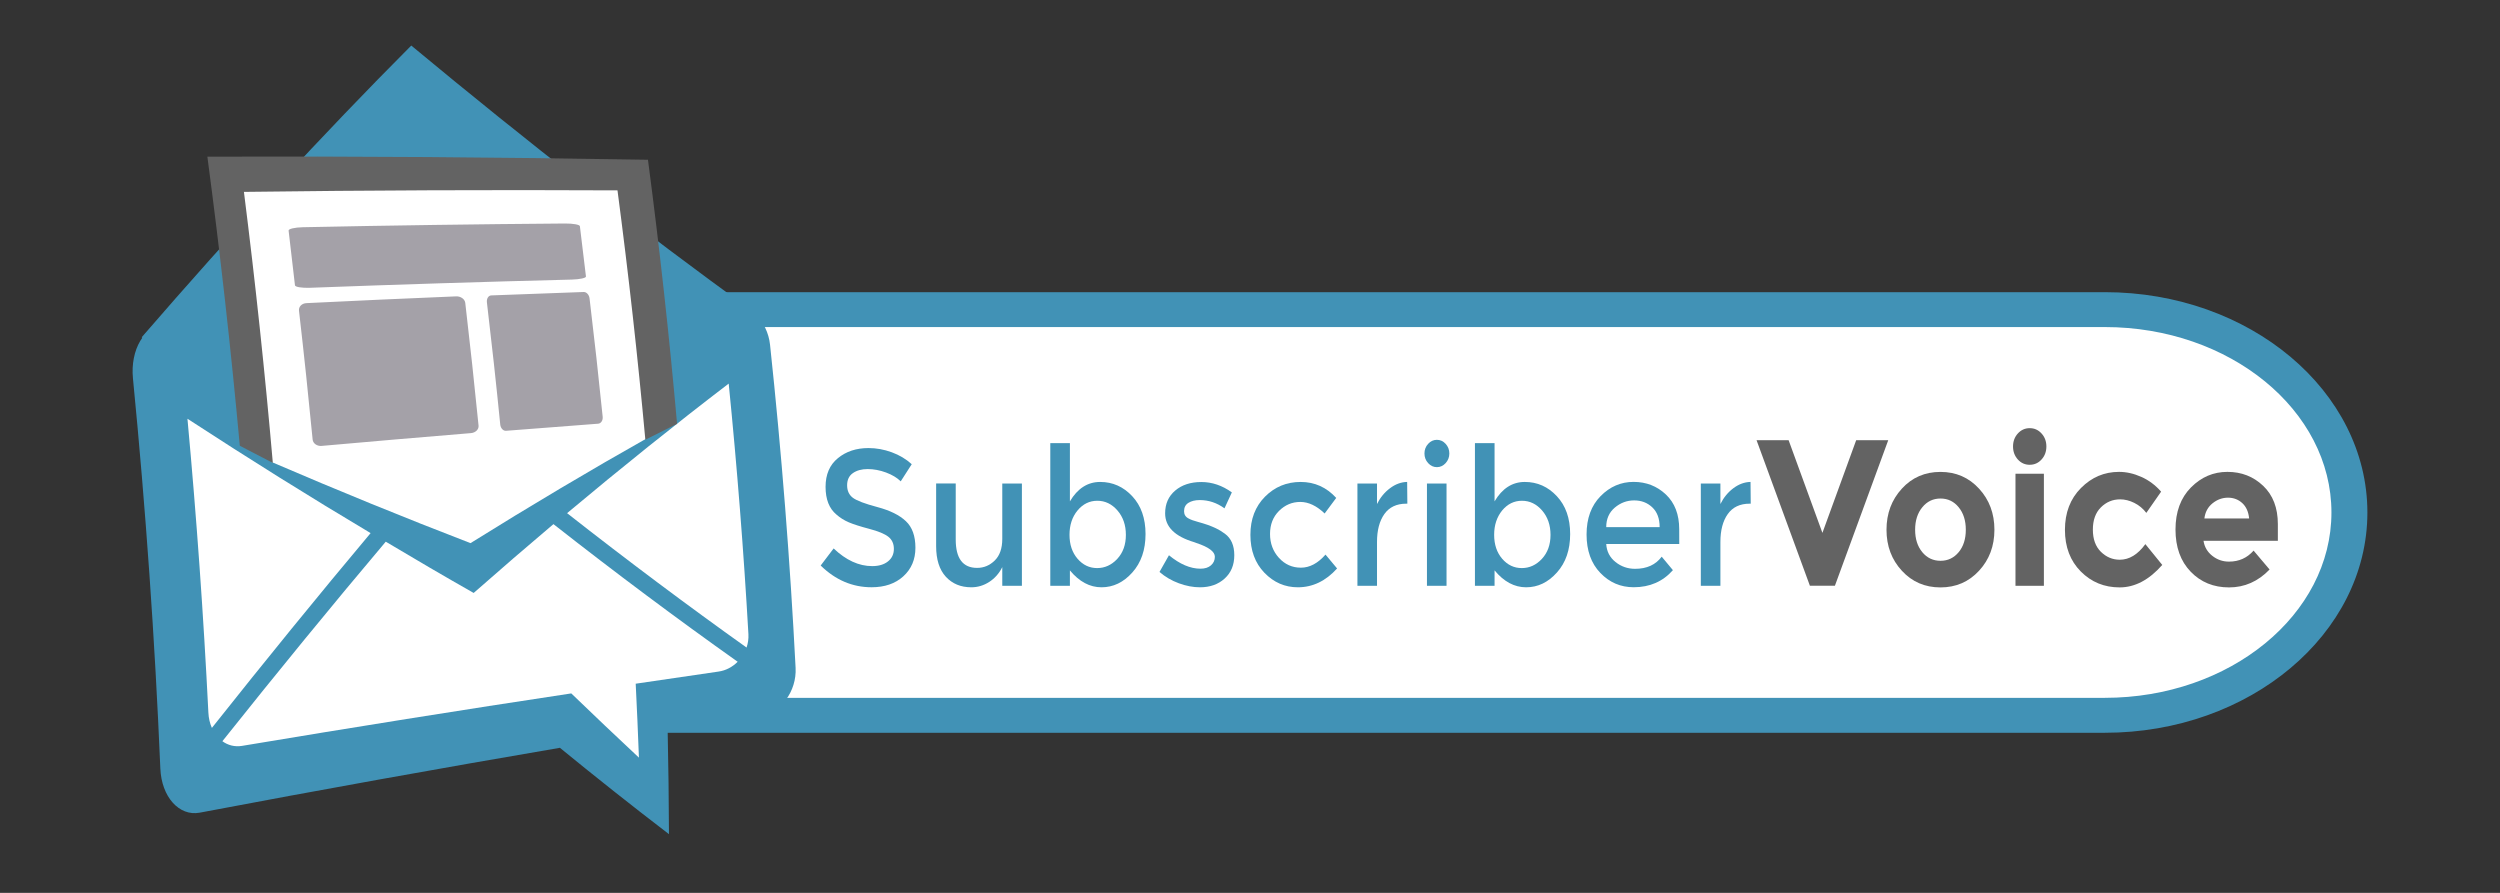 <?xml version="1.0" encoding="utf-8"?>
<!-- Generator: Adobe Illustrator 16.0.0, SVG Export Plug-In . SVG Version: 6.00 Build 0)  -->
<!DOCTYPE svg PUBLIC "-//W3C//DTD SVG 1.1//EN" "http://www.w3.org/Graphics/SVG/1.1/DTD/svg11.dtd">
<svg version="1.1" id="Layer_1" xmlns="http://www.w3.org/2000/svg" xmlns:xlink="http://www.w3.org/1999/xlink" x="0px" y="0px"
	 width="252.936px" height="90.334px" viewBox="0 0 252.936 90.334" enable-background="new 0 0 252.936 90.334"
	 xml:space="preserve">
<rect x="0" y="0" width="252.936" height="90.334" fill="#333333" stroke="none"/>
<g>
	<path fill="#FFFFFF" d="M237.699,51.849c0,11.332-11.082,20.521-24.748,20.521H57.612c-13.668,0-24.75-9.188-24.75-20.521l0,0
		c0-11.333,11.082-20.522,24.75-20.522h155.341C226.617,31.325,237.699,40.513,237.699,51.849L237.699,51.849z"/>
	<path fill="#4192B6" d="M212.951,74.138H57.612c-14.648,0-26.569-10-26.569-22.287c0-12.292,11.921-22.291,26.569-22.291h155.341
		c14.652,0,26.566,9.998,26.566,22.291C239.52,64.138,227.606,74.138,212.951,74.138z M57.612,33.09
		c-12.642,0-22.929,8.415-22.929,18.759s10.286,18.754,22.929,18.754h155.341c12.644,0,22.929-8.41,22.929-18.754
		s-10.284-18.759-22.93-18.759H57.612z"/>
</g>
<rect x="101.376" y="46.776" fill="none" width="113.927" height="15.371"/>
<g enable-background="new    ">
	<path fill="#4192B6" d="M87.789,47.458c-0.607,0-1.107,0.135-1.497,0.408c-0.392,0.273-0.585,0.685-0.585,1.232
		c0,0.553,0.193,0.973,0.585,1.268c0.389,0.29,1.219,0.604,2.489,0.941c1.269,0.338,2.226,0.812,2.869,1.422
		c0.646,0.606,0.967,1.506,0.967,2.689c0,1.188-0.407,2.148-1.225,2.893c-0.812,0.737-1.884,1.105-3.207,1.105
		c-1.937,0-3.653-0.729-5.153-2.198l1.311-1.729c1.251,1.19,2.551,1.788,3.898,1.788c0.674,0,1.208-0.158,1.604-0.479
		c0.396-0.316,0.593-0.738,0.593-1.263s-0.187-0.935-0.559-1.228c-0.371-0.291-1.012-0.559-1.921-0.797
		c-0.91-0.24-1.602-0.46-2.072-0.66c-0.473-0.201-0.893-0.465-1.259-0.789c-0.732-0.608-1.1-1.541-1.1-2.801
		c0-1.259,0.416-2.228,1.25-2.906c0.833-0.683,1.862-1.021,3.093-1.021c0.791,0,1.575,0.142,2.354,0.426
		c0.78,0.287,1.453,0.689,2.021,1.207L91.13,48.7c-0.368-0.364-0.863-0.662-1.489-0.896C89.016,47.575,88.397,47.458,87.789,47.458z
		"/>
	<path fill="#4192B6" d="M101.405,54.519v-5.601h1.985v10.347h-1.985v-1.888c-0.316,0.636-0.759,1.136-1.318,1.498
		c-0.562,0.362-1.167,0.544-1.815,0.544c-1.062,0-1.923-0.355-2.578-1.068c-0.654-0.715-0.981-1.744-0.981-3.093v-6.342h1.982v5.679
		c0,1.907,0.722,2.861,2.162,2.861c0.687,0,1.281-0.251,1.789-0.751C101.152,56.206,101.405,55.478,101.405,54.519z"/>
	<path fill="#4192B6" d="M111.309,48.761c1.263,0,2.344,0.48,3.242,1.44s1.348,2.235,1.348,3.832c0,1.595-0.444,2.89-1.337,3.888
		c-0.893,1.001-1.932,1.498-3.119,1.498c-1.187,0-2.253-0.57-3.196-1.711v1.557h-1.984V44.833h1.984v5.893
		C109.023,49.416,110.044,48.761,111.309,48.761z M108.207,54.11c0,0.986,0.271,1.791,0.814,2.423
		c0.543,0.629,1.205,0.942,1.984,0.942s1.459-0.312,2.038-0.935c0.578-0.624,0.867-1.431,0.867-2.424
		c0-0.991-0.283-1.812-0.852-2.47c-0.565-0.653-1.247-0.982-2.037-0.982c-0.792,0-1.459,0.329-2.002,0.982
		C108.478,52.302,108.207,53.124,108.207,54.11z"/>
	<path fill="#4192B6" d="M124.879,56.172c0,0.985-0.324,1.772-0.976,2.362c-0.647,0.59-1.48,0.885-2.497,0.885
		c-0.687,0-1.396-0.134-2.137-0.406c-0.735-0.271-1.39-0.656-1.958-1.146l0.958-1.69c1.101,0.906,2.162,1.36,3.189,1.36
		c0.448,0,0.803-0.113,1.062-0.34c0.262-0.229,0.393-0.518,0.393-0.866c0-0.521-0.627-0.985-1.878-1.397
		c-0.096-0.041-0.166-0.064-0.212-0.08c-1.962-0.582-2.941-1.557-2.941-2.916c0-0.961,0.339-1.729,1.019-2.306
		c0.681-0.577,1.562-0.864,2.648-0.864s2.115,0.351,3.083,1.049l-0.744,1.613c-0.769-0.558-1.602-0.836-2.498-0.836
		c-0.474,0-0.855,0.096-1.151,0.28c-0.296,0.188-0.442,0.47-0.442,0.847c0,0.338,0.154,0.584,0.46,0.737
		c0.212,0.118,0.511,0.229,0.895,0.33c0.385,0.106,0.725,0.209,1.021,0.312c0.294,0.104,0.581,0.221,0.856,0.352
		c0.278,0.13,0.577,0.311,0.896,0.544C124.56,54.461,124.879,55.187,124.879,56.172z"/>
	<path fill="#4192B6" d="M131.312,59.419c-1.312,0-2.438-0.488-3.385-1.469c-0.945-0.979-1.418-2.26-1.418-3.84
		c0-1.582,0.492-2.869,1.479-3.861c0.985-0.991,2.188-1.488,3.604-1.488c1.418,0,2.617,0.54,3.599,1.615l-1.17,1.575
		c-0.813-0.778-1.636-1.168-2.464-1.168c-0.827,0-1.543,0.303-2.151,0.905c-0.606,0.602-0.911,1.381-0.911,2.334
		s0.301,1.76,0.902,2.42c0.604,0.664,1.345,0.992,2.225,0.992s1.711-0.439,2.486-1.322l1.172,1.402
		C134.134,58.783,132.81,59.419,131.312,59.419z"/>
	<path fill="#4192B6" d="M142.278,50.959c-0.979,0-1.719,0.351-2.215,1.05c-0.496,0.7-0.745,1.643-0.745,2.821v4.435h-1.981V48.918
		h1.981v2.079c0.319-0.646,0.757-1.18,1.305-1.594c0.55-0.416,1.131-0.629,1.745-0.645l0.02,2.198
		C142.348,50.959,142.313,50.959,142.278,50.959z"/>
	<path fill="#4192B6" d="M144.49,46.854c-0.248-0.271-0.371-0.598-0.371-0.975c0-0.375,0.123-0.701,0.371-0.972
		c0.25-0.273,0.544-0.409,0.887-0.409c0.342,0,0.639,0.136,0.887,0.409c0.246,0.271,0.372,0.597,0.372,0.972
		c0,0.377-0.126,0.701-0.372,0.975c-0.248,0.271-0.545,0.41-0.887,0.41C145.034,47.265,144.74,47.126,144.49,46.854z
		 M146.352,59.265h-1.981V48.918h1.981V59.265z"/>
	<path fill="#4192B6" d="M154.271,48.761c1.267,0,2.347,0.48,3.241,1.44c0.898,0.96,1.348,2.235,1.348,3.832
		c0,1.595-0.443,2.89-1.338,3.888c-0.892,1.001-1.931,1.498-3.118,1.498c-1.187,0-2.254-0.57-3.193-1.711v1.557h-1.985V44.833h1.985
		v5.893C151.985,49.416,153.006,48.761,154.271,48.761z M151.17,54.11c0,0.986,0.271,1.791,0.812,2.423
		c0.544,0.629,1.205,0.942,1.984,0.942c0.781,0,1.459-0.312,2.037-0.935c0.578-0.624,0.87-1.431,0.87-2.424
		c0-0.991-0.285-1.812-0.853-2.47c-0.565-0.653-1.248-0.982-2.037-0.982c-0.793,0-1.46,0.329-2.004,0.982
		C151.444,52.304,151.17,53.124,151.17,54.11z"/>
	<path fill="#4192B6" d="M169.898,55.042h-7.389c0.048,0.754,0.36,1.359,0.939,1.82c0.577,0.461,1.239,0.688,1.982,0.688
		c1.182,0,2.08-0.407,2.692-1.227l1.133,1.362c-1.014,1.151-2.339,1.729-3.969,1.729c-1.321,0-2.445-0.481-3.373-1.448
		c-0.929-0.966-1.393-2.265-1.393-3.89c0-1.628,0.474-2.92,1.418-3.88c0.942-0.961,2.059-1.44,3.337-1.44
		c1.282,0,2.373,0.427,3.271,1.275c0.896,0.85,1.347,2.021,1.347,3.51L169.898,55.042L169.898,55.042z M162.509,53.332h5.405
		c0-0.869-0.251-1.537-0.746-2.003c-0.495-0.469-1.106-0.701-1.833-0.701c-0.729,0-1.38,0.243-1.959,0.729
		C162.799,51.844,162.509,52.503,162.509,53.332z"/>
	<path fill="#4192B6" d="M177.02,50.959c-0.979,0-1.719,0.351-2.214,1.05c-0.497,0.7-0.745,1.643-0.745,2.821v4.435h-1.982V48.918
		h1.982v2.079c0.319-0.646,0.753-1.18,1.301-1.594c0.553-0.416,1.135-0.629,1.746-0.645l0.021,2.198
		C177.091,50.959,177.055,50.959,177.02,50.959z"/>
</g>
<g enable-background="new    ">
	<path fill="#636363" d="M184.382,53.914l3.415-9.374h3.243l-5.395,14.723h-2.53l-5.395-14.723h3.243L184.382,53.914z"/>
	<path fill="#636363" d="M201.784,53.597c0,1.646-0.52,3.028-1.557,4.149c-1.035,1.125-2.338,1.685-3.901,1.685
		c-1.567,0-2.87-0.56-3.905-1.685c-1.037-1.121-1.555-2.505-1.555-4.149c0-1.642,0.518-3.029,1.555-4.16
		c1.035-1.131,2.338-1.692,3.905-1.692c1.563,0,2.866,0.563,3.901,1.692C201.267,50.567,201.784,51.955,201.784,53.597z
		 M193.762,53.597c0,0.93,0.242,1.685,0.723,2.266c0.479,0.582,1.097,0.875,1.844,0.875c0.748,0,1.36-0.293,1.842-0.875
		c0.479-0.581,0.719-1.336,0.719-2.266c0-0.926-0.24-1.686-0.719-2.271c-0.479-0.592-1.094-0.889-1.842-0.889
		c-0.747,0-1.363,0.297-1.844,0.889C194.004,51.911,193.762,52.671,193.762,53.597z"/>
	<path fill="#636363" d="M204.154,46.489c-0.324-0.359-0.487-0.797-0.487-1.316c0-0.519,0.163-0.959,0.487-1.316
		c0.327-0.358,0.729-0.538,1.199-0.538c0.473,0,0.875,0.179,1.198,0.538c0.328,0.357,0.49,0.797,0.49,1.316
		c0,0.52-0.162,0.957-0.49,1.316c-0.323,0.359-0.727,0.535-1.198,0.535C204.882,47.024,204.481,46.849,204.154,46.489z
		 M206.79,59.265h-2.875V47.933h2.875V59.265z"/>
	<path fill="#636363" d="M214.467,56.63c0.96,0,1.823-0.525,2.589-1.578l1.709,2.105c-1.332,1.517-2.77,2.273-4.315,2.273
		c-1.551,0-2.856-0.535-3.927-1.609c-1.064-1.073-1.604-2.479-1.604-4.213c0-1.735,0.541-3.146,1.622-4.233
		c1.082-1.089,2.362-1.633,3.849-1.633c0.741,0,1.494,0.167,2.253,0.506c0.762,0.337,1.428,0.836,2.006,1.496l-1.496,2.147
		c-0.335-0.438-0.737-0.772-1.222-1.014c-0.479-0.236-0.954-0.355-1.427-0.355c-0.755,0-1.403,0.27-1.947,0.809
		c-0.544,0.542-0.813,1.294-0.813,2.253c0,0.964,0.271,1.711,0.813,2.246C213.101,56.362,213.739,56.63,214.467,56.63z"/>
	<path fill="#636363" d="M229.623,57.62c-1.162,1.208-2.529,1.811-4.099,1.811c-1.564,0-2.86-0.527-3.884-1.591
		c-1.021-1.059-1.535-2.481-1.535-4.263c0-1.783,0.521-3.204,1.563-4.258c1.042-1.053,2.271-1.577,3.691-1.577
		c1.422,0,2.626,0.47,3.615,1.411c0.991,0.939,1.487,2.231,1.487,3.875v1.688h-7.521c0.091,0.616,0.387,1.121,0.883,1.516
		c0.5,0.396,1.062,0.59,1.69,0.59c1.01,0,1.839-0.37,2.493-1.115L229.623,57.62z M226.861,50.901
		c-0.396-0.364-0.878-0.549-1.445-0.549c-0.571,0-1.094,0.19-1.564,0.569s-0.749,0.892-0.825,1.537h4.528
		C227.49,51.786,227.259,51.267,226.861,50.901z"/>
</g>
<g>
	<g>
		<g>
			<g>
				<path fill="#4192B6" d="M13.452,38.292c1.3,13.275,2.221,26.432,2.771,39.462c0.119,2.866,1.894,4.856,3.979,4.468
					c12.146-2.3,24.296-4.488,36.445-6.563c3.709,3.034,7.389,5.944,11.036,8.737c-0.012-3.476-0.058-6.955-0.132-10.443
					c3.121-0.503,6.241-1.001,9.364-1.495c2.088-0.336,3.699-2.521,3.58-4.881c-0.554-10.79-1.411-21.702-2.587-32.706
					c-0.258-2.412-2.186-4.335-4.283-4.289c-18.994,0.486-37.966,1.227-56.918,2.232C14.61,32.912,13.165,35.378,13.452,38.292z"/>
				<path fill="#FFFFFF" d="M21.437,73.646c-0.202-0.453-0.327-0.979-0.354-1.547c-0.491-9.836-1.196-19.752-2.118-29.733
					c6.226,4.061,12.399,7.919,18.531,11.571C32.21,60.235,26.865,66.808,21.437,73.646z"/>
				<path fill="#FFFFFF" d="M39.029,54.804c2.978,1.778,5.939,3.51,8.894,5.188c2.699-2.376,5.388-4.694,8.072-6.964
					c6.29,4.936,12.5,9.572,18.639,13.927c-0.522,0.521-1.197,0.89-1.941,0.991c-2.792,0.404-5.585,0.811-8.376,1.227
					c0.124,2.497,0.234,4.995,0.327,7.48c-2.266-2.118-4.547-4.279-6.845-6.498c-11.105,1.677-22.21,3.455-33.315,5.309
					c-0.733,0.121-1.423-0.062-1.984-0.472C28.083,67.981,33.59,61.247,39.029,54.804z"/>
				<path fill="#FFFFFF" d="M57.374,51.919c5.479-4.588,10.929-8.965,16.351-13.109c0.853,8.514,1.517,16.968,1.996,25.356
					c0.024,0.467-0.04,0.917-0.188,1.349C69.551,61.253,63.504,56.726,57.374,51.919z"/>
				<path fill="#4192B6" d="M72.921,35.433c-9.625,0.79-19.246,1.688-28.859,2.682c-8.549,0.075-17.094,0.17-25.639,0.282
					c-1.354-1.412-2.718-2.838-4.084-4.28c9.24-10.679,18.311-20.521,27.27-29.508c11.778,9.779,23.274,18.74,34.539,26.893
					C75.072,32.795,74,34.104,72.921,35.433z"/>
				<g>
					<g>
						<path fill="#FFFFFF" d="M65.675,37.394c-2.768-0.197-5.535-0.395-8.302-0.593c-2.314-1.211-5.296,1.824-10.982,2.186
							c-5.759,0.344-9.821,2.418-11.824,4.104c-2.472,0.169-4.944,0.341-7.418,0.519c0.097,1.038,0.186,2.077,0.277,3.112
							c6.757,2.906,13.48,5.653,20.177,8.23c6.047-3.773,12.078-7.359,18.101-10.754C65.704,41.927,65.697,39.658,65.675,37.394z"/>
					</g>
					<g>
						<g>
							<path fill="#FFFFFF" d="M67.725,41.206c-0.756-7.907-1.671-15.868-2.748-23.875c-14.458-0.178-28.9-0.207-43.334-0.083
								c1.15,8.955,2.124,17.856,2.924,26.707"/>
							<g>
								<path fill="#636363" d="M68.502,42.878c-1.069,0.534-2.142,1.069-3.21,1.612c-0.765-8.353-1.702-16.765-2.818-25.23
									c-12.607-0.063-25.209-0.012-37.795,0.154c1.161,9.197,2.134,18.339,2.924,27.421c-1.111-0.57-2.229-1.156-3.342-1.736
									c-0.885-9.688-1.976-19.434-3.281-29.249c14.841-0.052,29.7,0.054,44.576,0.313C66.738,25.125,67.719,34.032,68.502,42.878z
									"/>
							</g>
						</g>
						<path fill="#A4A1A8" d="M59.284,27.972c0.018,0.153-0.625,0.295-1.439,0.315c-8.836,0.221-17.671,0.499-26.498,0.83
							c-0.811,0.031-1.488-0.083-1.504-0.25c-0.208-1.845-0.422-3.69-0.644-5.538c-0.021-0.17,0.619-0.321,1.433-0.339
							c8.837-0.183,17.681-0.308,26.529-0.377c0.814-0.005,1.49,0.115,1.509,0.272C58.882,24.582,59.087,26.279,59.284,27.972z"/>
					</g>
				</g>
			</g>
		</g>
		<path fill="#A4A1A8" d="M48.418,43.066c0.037,0.38-0.309,0.716-0.773,0.754c-5.037,0.415-10.076,0.845-15.11,1.295
			c-0.464,0.038-0.868-0.252-0.904-0.645c-0.418-4.329-0.878-8.674-1.381-13.033c-0.049-0.405,0.289-0.747,0.754-0.768
			c5.045-0.25,10.094-0.476,15.143-0.685c0.465-0.02,0.88,0.277,0.926,0.658C47.558,34.797,48.008,38.941,48.418,43.066z"/>
		<path fill="#A4A1A8" d="M60.975,42.164c0.039,0.367-0.168,0.679-0.451,0.703c-3.108,0.232-6.221,0.473-9.328,0.718
			c-0.285,0.023-0.549-0.264-0.585-0.635c-0.407-4.104-0.857-8.222-1.348-12.352c-0.046-0.381,0.149-0.699,0.438-0.71
			c3.115-0.123,6.231-0.237,9.349-0.345c0.288-0.012,0.555,0.282,0.597,0.646C60.13,34.197,60.572,38.189,60.975,42.164z"/>
	</g>
</g>
</svg>
